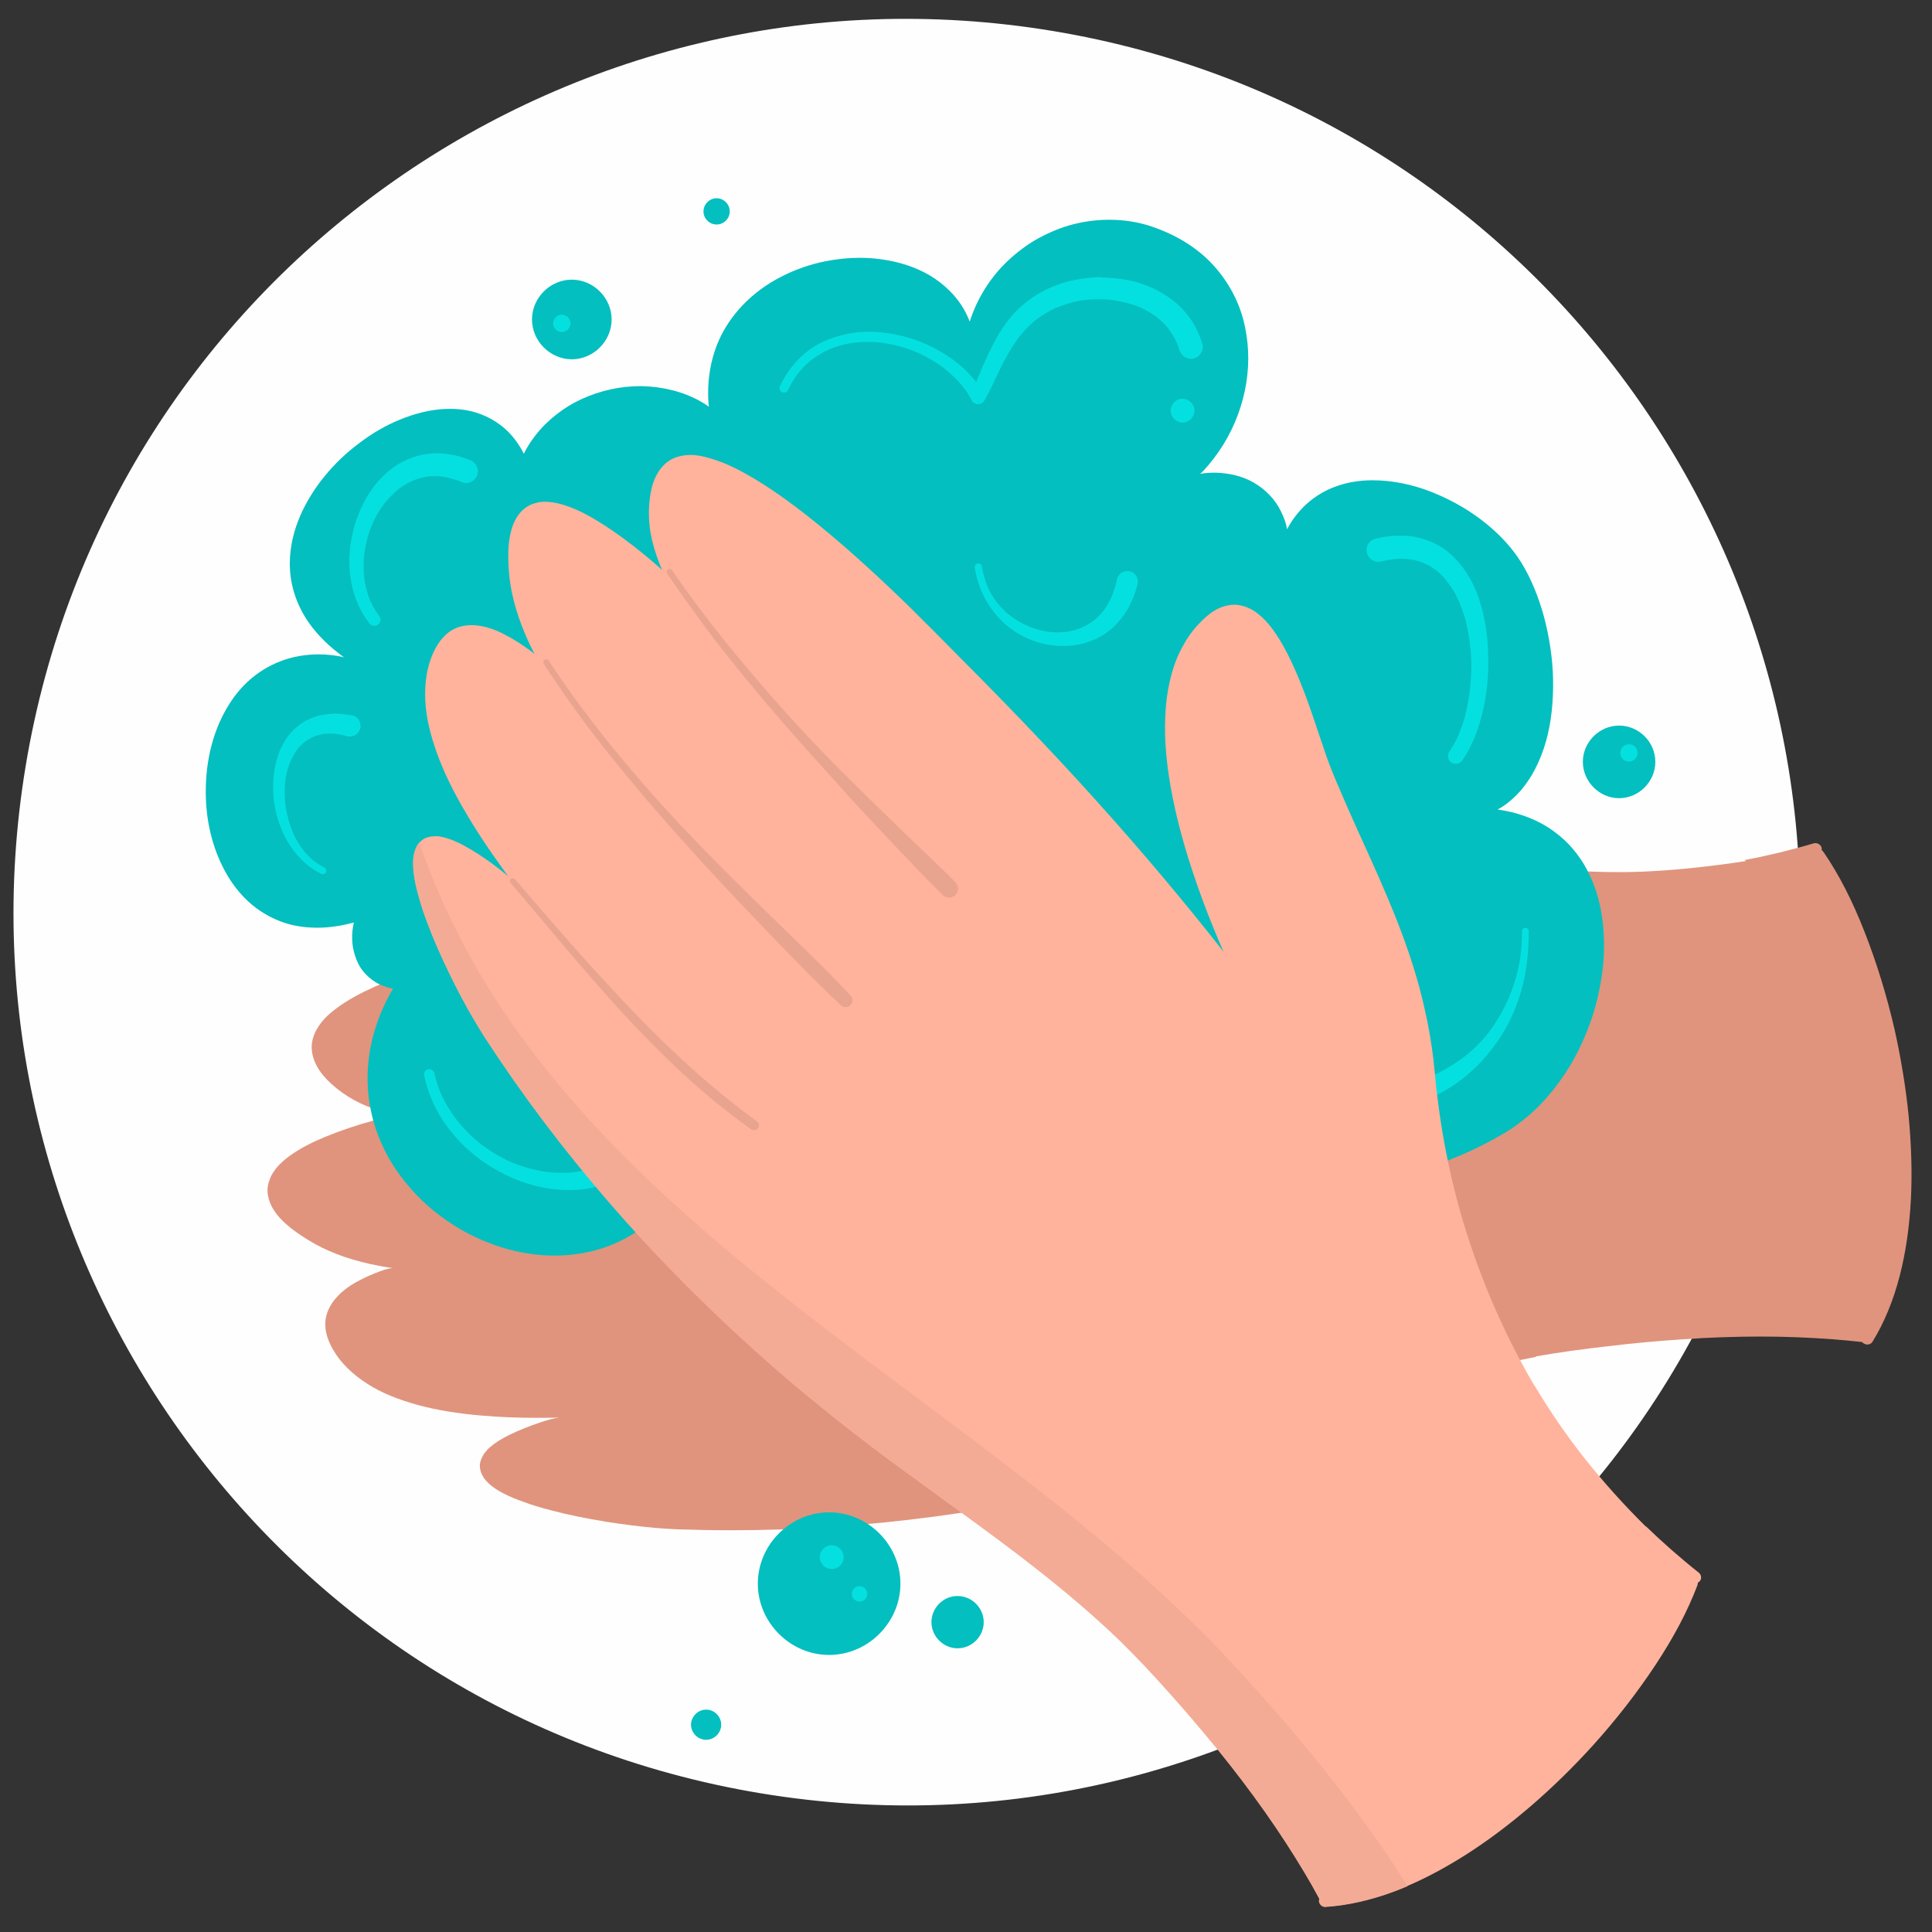 <svg width="64" height="64" viewBox="0 0 64 64" fill="none" xmlns="http://www.w3.org/2000/svg">
<rect x="0" y="0" width="64" height="64" fill="#333333" stroke="none"/>
<path d="M59.225 35.068C61.905 18.949 51.01 3.709 34.891 1.029C18.771 -1.65 3.532 9.245 0.852 25.364C-1.828 41.483 9.067 56.723 25.187 59.403C41.306 62.082 56.545 51.187 59.225 35.068Z" fill="#FEFEFE"/>
<path d="M26.513 21.496H26.438C26.163 21.496 25.911 21.535 25.678 21.602C25.458 21.665 25.265 21.779 25.096 21.937C25.056 21.973 25.021 22.016 24.985 22.071C24.891 22.201 24.824 22.362 24.789 22.539C24.726 22.85 24.773 23.157 24.828 23.417C24.899 23.756 25.025 24.087 25.21 24.429C25.363 24.72 25.576 25.016 25.863 25.331C26.103 25.598 26.391 25.854 26.737 26.122C27.355 26.59 28.084 27.012 28.97 27.405C29.962 27.85 31.084 28.236 32.406 28.582C32.981 28.736 33.584 28.874 34.194 28.996C32.249 29.063 30.064 29.248 27.702 29.531C26.54 29.673 25.355 29.838 24.088 30.031C23.481 30.126 22.879 30.22 22.277 30.323L22.037 30.362L21.84 30.398L21.604 30.437L21.202 30.508L21.056 30.531C20.328 30.653 19.604 30.775 18.883 30.909C17.533 31.165 16.411 31.413 15.352 31.693C14.734 31.858 14.163 32.031 13.6 32.22C13.017 32.421 12.517 32.626 12.064 32.85C11.608 33.075 11.238 33.311 10.927 33.575C10.789 33.697 10.671 33.823 10.584 33.953C10.474 34.106 10.399 34.267 10.356 34.433C10.277 34.74 10.348 35.09 10.557 35.421C10.655 35.578 10.797 35.74 10.986 35.913C11.194 36.102 11.438 36.279 11.714 36.433C11.99 36.586 12.301 36.716 12.671 36.822C12.832 36.87 12.997 36.909 13.163 36.949C12.891 36.976 12.62 37.047 12.387 37.114C11.777 37.283 11.261 37.46 10.809 37.645C10.427 37.803 9.986 38.004 9.588 38.295C9.427 38.413 9.289 38.535 9.171 38.673C9.143 38.704 9.116 38.74 9.092 38.779C9.068 38.815 9.041 38.85 9.021 38.885C8.982 38.948 8.95 39.019 8.915 39.126C8.864 39.263 8.848 39.425 8.872 39.582C8.903 39.759 8.966 39.929 9.072 40.086C9.175 40.252 9.316 40.409 9.505 40.574C9.687 40.732 9.915 40.897 10.206 41.074C10.789 41.437 11.466 41.696 12.281 41.877C12.533 41.929 12.781 41.976 13.013 42.007C12.864 42.015 12.714 42.066 12.588 42.114C12.352 42.2 12.127 42.299 11.919 42.409C11.738 42.499 11.564 42.61 11.403 42.736C11.242 42.866 11.116 43.004 11.021 43.137C10.915 43.287 10.84 43.448 10.801 43.622C10.726 43.96 10.809 44.33 11.045 44.728C11.289 45.149 11.675 45.527 12.19 45.854C12.643 46.141 13.179 46.362 13.875 46.551C14.474 46.712 15.159 46.826 15.958 46.893C16.553 46.944 17.155 46.968 17.801 46.968C17.954 46.968 18.104 46.968 18.261 46.964H18.383L18.533 46.96C18.32 46.984 18.119 47.047 17.911 47.114C17.537 47.24 17.194 47.377 16.867 47.535C16.612 47.661 16.399 47.795 16.222 47.948C16.159 48.003 16.104 48.066 16.053 48.133C15.993 48.216 15.958 48.291 15.923 48.389C15.875 48.523 15.891 48.688 15.958 48.83C16.025 48.976 16.131 49.102 16.281 49.22C16.43 49.338 16.6 49.436 16.808 49.535C17.045 49.649 17.293 49.736 17.505 49.81C17.738 49.889 18.001 49.968 18.304 50.043C18.789 50.173 19.367 50.291 20.072 50.409C20.647 50.499 21.182 50.566 21.702 50.614C21.954 50.637 22.206 50.649 22.458 50.661C23.021 50.68 23.576 50.692 24.163 50.692H24.261C26.442 50.692 28.702 50.539 30.977 50.236C33.186 49.94 35.438 49.499 37.678 48.917C38.78 48.629 39.891 48.306 40.969 47.96C41.851 47.677 42.729 47.377 43.544 47.094L44.292 46.838C46.363 46.129 48.571 45.397 50.859 44.952L50.898 44.929C51.65 44.799 52.398 44.692 53.252 44.598C54.059 44.499 54.902 44.421 55.752 44.366C56.634 44.303 57.508 44.275 58.343 44.275C59.142 44.275 59.941 44.307 60.721 44.366C61.028 44.389 61.335 44.417 61.638 44.452C61.65 44.452 61.666 44.456 61.681 44.456C61.713 44.484 61.725 44.496 61.74 44.503C61.776 44.527 61.815 44.539 61.859 44.539C61.929 44.539 61.992 44.507 62.028 44.448C62.414 43.822 62.717 43.09 62.929 42.271C63.13 41.496 63.252 40.657 63.303 39.7C63.343 38.842 63.319 37.933 63.221 36.917C63.13 36.023 62.977 35.075 62.76 34.102C62.5 32.972 62.166 31.89 61.768 30.874C61.366 29.846 60.925 28.984 60.418 28.24C60.39 28.201 60.366 28.173 60.339 28.153C60.355 28.145 60.347 28.102 60.343 28.079C60.315 27.988 60.229 27.929 60.134 27.929C60.111 27.929 60.087 27.933 60.067 27.941C59.311 28.165 58.544 28.35 57.788 28.492L57.839 28.523C56.729 28.693 55.709 28.803 54.808 28.854C54.441 28.878 54.036 28.89 53.599 28.89C52.997 28.89 52.402 28.866 51.843 28.823L51.886 28.866C49.741 28.657 47.627 28.193 45.603 27.476C44.564 27.098 43.56 26.661 42.623 26.177C42.387 26.059 42.154 25.929 41.922 25.803C41.804 25.736 41.686 25.669 41.568 25.602C41.422 25.52 41.28 25.437 41.135 25.362C40.658 25.102 40.139 24.858 39.587 24.63C38.694 24.256 37.713 23.945 36.584 23.677C35.666 23.457 34.729 23.279 33.902 23.122L33.446 23.035C32.887 22.925 32.32 22.815 31.757 22.693C31.588 22.657 31.253 22.587 30.922 22.492C30.662 22.417 30.407 22.343 30.147 22.264L30.021 22.224C29.765 22.146 29.505 22.071 29.245 21.996C28.733 21.854 28.048 21.673 27.332 21.571C27.017 21.516 26.749 21.496 26.513 21.496Z" fill="#E0947D"/>
<path d="M36.745 7.28C36.355 7.28 35.958 7.327 35.568 7.426C35.174 7.524 34.78 7.686 34.391 7.898C34.032 8.095 33.694 8.351 33.375 8.65C32.8 9.197 32.367 9.89 32.123 10.654C31.977 10.264 31.745 9.91 31.43 9.607C30.643 8.831 29.584 8.607 28.836 8.552C28.718 8.544 28.599 8.54 28.481 8.54C28.111 8.54 27.722 8.579 27.328 8.658C26.836 8.756 26.348 8.926 25.879 9.166C24.922 9.654 24.178 10.422 23.792 11.323C23.596 11.784 23.485 12.288 23.462 12.819C23.454 13.036 23.458 13.256 23.481 13.473C23.399 13.41 23.304 13.351 23.206 13.296C22.647 12.981 21.974 12.807 21.261 12.792C21.237 12.792 21.21 12.792 21.186 12.792C20.552 12.792 19.891 12.937 19.281 13.213C18.978 13.351 18.686 13.528 18.415 13.745C18.289 13.843 18.167 13.953 18.052 14.063C17.942 14.174 17.828 14.303 17.702 14.469C17.576 14.634 17.454 14.823 17.352 15.032C17.234 14.788 17.08 14.571 16.907 14.378C16.612 14.056 16.222 13.811 15.781 13.67C15.513 13.587 15.222 13.544 14.915 13.544C14.765 13.544 14.616 13.552 14.466 13.571C14.009 13.626 13.549 13.764 13.06 13.981C12.616 14.181 12.186 14.449 11.749 14.796C11.344 15.111 10.978 15.485 10.655 15.898C10.175 16.52 9.6 17.504 9.6 18.677C9.6 19.355 9.813 20.024 10.218 20.61C10.509 21.032 10.907 21.421 11.391 21.772C11.127 21.709 10.848 21.677 10.564 21.677C10.127 21.677 9.71 21.748 9.328 21.89C8.915 22.044 8.533 22.276 8.194 22.591C7.891 22.874 7.628 23.229 7.411 23.642C7.005 24.413 6.801 25.343 6.817 26.331C6.832 27.299 7.076 28.213 7.517 28.972C7.718 29.319 7.966 29.626 8.25 29.886C8.549 30.157 8.899 30.37 9.285 30.52C9.647 30.661 10.061 30.732 10.513 30.732C10.903 30.732 11.297 30.673 11.722 30.559C11.679 30.736 11.659 30.929 11.667 31.122C11.675 31.401 11.746 31.673 11.872 31.929C11.982 32.154 12.171 32.358 12.415 32.52C12.517 32.587 12.643 32.646 12.809 32.701C12.875 32.724 12.946 32.74 13.017 32.752C12.694 33.303 12.462 33.878 12.324 34.457C12.179 35.071 12.139 35.701 12.21 36.323C12.246 36.618 12.305 36.913 12.387 37.201C12.466 37.472 12.572 37.744 12.706 38.027C12.938 38.523 13.269 39.004 13.683 39.46C14.06 39.878 14.509 40.252 15.017 40.578C15.497 40.886 16.021 41.13 16.584 41.311C17.171 41.496 17.769 41.594 18.363 41.594C18.907 41.594 19.43 41.516 19.926 41.358C20.643 41.13 21.312 40.72 21.863 40.173C22.446 39.59 22.922 38.815 23.277 37.874C23.3 37.803 23.277 37.724 23.218 37.669C23.458 37.433 23.714 37.205 23.985 36.996C24.568 36.551 25.182 36.189 25.808 35.921C26.324 35.712 26.848 35.567 27.375 35.488C27.662 35.453 27.946 35.433 28.245 35.433C28.548 35.433 28.859 35.453 29.162 35.488C30.383 35.657 31.532 36.094 32.399 36.456C32.883 36.661 33.359 36.882 33.836 37.098L33.946 37.149L34.001 37.173C34.509 37.405 35.036 37.649 35.56 37.87C36.576 38.299 37.643 38.649 38.725 38.909C39.804 39.169 40.898 39.327 41.969 39.382C42.237 39.397 42.505 39.401 42.768 39.401C43.583 39.401 44.406 39.334 45.217 39.201C46.276 39.027 47.335 38.716 48.367 38.279C48.867 38.067 49.367 37.815 49.855 37.523C50.095 37.382 50.335 37.209 50.595 36.992C51.032 36.626 51.441 36.161 51.808 35.618C52.138 35.13 52.426 34.567 52.654 33.945C52.863 33.382 53.008 32.772 53.087 32.134C53.158 31.543 53.154 30.945 53.067 30.354C52.985 29.787 52.812 29.256 52.552 28.776C52.437 28.559 52.284 28.335 52.091 28.106C51.93 27.917 51.733 27.732 51.489 27.551C51.111 27.268 50.654 27.055 50.13 26.917C49.977 26.878 49.812 26.846 49.611 26.815C49.796 26.721 49.985 26.579 50.17 26.402C50.587 26.008 50.914 25.465 51.142 24.788C51.339 24.201 51.441 23.516 51.449 22.76C51.457 22.083 51.375 21.378 51.205 20.662C51.044 19.996 50.815 19.382 50.516 18.843C50.229 18.315 49.812 17.827 49.28 17.386C48.745 16.941 48.119 16.575 47.426 16.299C46.784 16.044 46.107 15.91 45.477 15.91H45.398C44.69 15.922 44.048 16.122 43.54 16.488C43.276 16.674 43.044 16.91 42.831 17.209C42.761 17.311 42.694 17.422 42.635 17.532C42.607 17.343 42.536 17.146 42.426 16.925C42.241 16.547 41.926 16.217 41.54 15.992C41.186 15.784 40.745 15.67 40.261 15.658H40.221C40.083 15.658 39.926 15.67 39.745 15.697C39.784 15.678 39.824 15.642 39.867 15.591C40.107 15.335 40.331 15.04 40.536 14.709C40.91 14.099 41.17 13.402 41.284 12.689C41.398 11.973 41.363 11.268 41.186 10.587C41.005 9.91 40.65 9.276 40.162 8.752C39.658 8.209 38.961 7.776 38.15 7.504C37.717 7.355 37.237 7.28 36.745 7.28ZM22.048 39.334C22.226 38.98 22.434 38.642 22.663 38.327C22.474 38.697 22.269 39.035 22.048 39.334Z" fill="#04BFBF"/>
<path d="M25.104 52.46C25.104 53.747 26.178 54.822 27.466 54.822C28.753 54.822 29.828 53.747 29.828 52.46C29.828 51.172 28.753 50.098 27.466 50.098C26.178 50.098 25.104 51.172 25.104 52.46Z" fill="#04BFBF"/>
<path d="M30.855 53.736C30.855 54.208 31.249 54.602 31.721 54.602C32.194 54.602 32.587 54.208 32.587 53.736C32.587 53.263 32.194 52.87 31.721 52.87C31.249 52.866 30.855 53.263 30.855 53.736Z" fill="#04BFBF"/>
<path d="M22.891 57.133C22.891 57.405 23.119 57.633 23.391 57.633C23.663 57.633 23.891 57.405 23.891 57.133C23.891 56.862 23.663 56.633 23.391 56.633C23.123 56.633 22.891 56.862 22.891 57.133Z" fill="#04BFBF"/>
<path d="M52.434 25.236C52.434 25.89 52.981 26.441 53.634 26.441C54.288 26.441 54.835 25.894 54.835 25.236C54.835 24.579 54.288 24.036 53.634 24.036C52.981 24.036 52.434 24.583 52.434 25.236Z" fill="#04BFBF"/>
<path d="M17.623 10.583C17.623 11.3 18.226 11.902 18.942 11.902C19.659 11.902 20.261 11.3 20.261 10.583C20.261 9.867 19.659 9.264 18.942 9.264C18.226 9.264 17.623 9.863 17.623 10.583Z" fill="#04BFBF"/>
<path d="M23.304 7.004C23.304 7.241 23.501 7.437 23.738 7.437C23.974 7.437 24.174 7.241 24.174 7.004C24.174 6.768 23.978 6.567 23.738 6.567C23.501 6.567 23.304 6.768 23.304 7.004Z" fill="#04BFBF"/>
<path d="M10.624 23.693C10.478 23.721 10.344 23.776 10.21 23.835C10.076 23.894 9.954 23.985 9.84 24.075C9.631 24.241 9.466 24.469 9.348 24.701C9.218 24.953 9.139 25.225 9.092 25.504C8.994 26.099 9.053 26.717 9.253 27.284C9.446 27.835 9.781 28.347 10.249 28.705C10.368 28.796 10.498 28.878 10.631 28.945C10.686 28.973 10.757 28.961 10.793 28.902C10.824 28.851 10.809 28.768 10.749 28.74C10.631 28.681 10.521 28.61 10.415 28.532C10.277 28.422 10.155 28.299 10.045 28.166C10.045 28.166 10.045 28.166 10.049 28.17C9.903 27.977 9.781 27.768 9.687 27.544C9.69 27.552 9.69 27.555 9.694 27.563C9.58 27.284 9.505 26.988 9.458 26.689C9.458 26.697 9.458 26.701 9.458 26.709C9.458 26.701 9.454 26.689 9.454 26.681C9.454 26.674 9.454 26.67 9.45 26.662C9.45 26.666 9.45 26.67 9.454 26.67C9.423 26.39 9.419 26.111 9.454 25.831C9.486 25.618 9.541 25.414 9.624 25.217C9.687 25.075 9.765 24.937 9.86 24.811C9.935 24.721 10.017 24.638 10.108 24.563C10.19 24.508 10.273 24.457 10.36 24.414C10.478 24.366 10.604 24.331 10.73 24.311C10.872 24.296 11.009 24.3 11.151 24.311C11.265 24.327 11.379 24.355 11.494 24.386C11.679 24.441 11.879 24.323 11.931 24.138C11.958 24.048 11.942 23.945 11.895 23.863C11.852 23.788 11.769 23.713 11.683 23.701C11.501 23.67 11.324 23.646 11.139 23.638C11.12 23.638 11.096 23.638 11.076 23.638C10.923 23.646 10.773 23.666 10.624 23.693ZM11.183 24.323C11.194 24.323 11.206 24.327 11.218 24.327C11.206 24.327 11.194 24.327 11.183 24.323ZM10.139 24.544C10.131 24.552 10.124 24.555 10.116 24.563L10.139 24.544ZM9.875 24.796C9.872 24.8 9.868 24.803 9.864 24.807C9.868 24.803 9.872 24.8 9.875 24.796ZM9.454 25.855C9.454 25.863 9.45 25.874 9.45 25.882C9.45 25.874 9.45 25.863 9.454 25.855ZM9.454 26.681C9.454 26.685 9.454 26.689 9.454 26.689C9.454 26.681 9.454 26.677 9.45 26.67C9.454 26.674 9.454 26.677 9.454 26.681Z" fill="#04E0E0"/>
<path d="M13.938 15.075C13.757 15.111 13.588 15.178 13.423 15.256C13.123 15.39 12.852 15.607 12.623 15.839C12.387 16.087 12.19 16.374 12.037 16.677C11.419 17.894 11.36 19.508 12.222 20.63C12.257 20.674 12.289 20.709 12.344 20.725C12.395 20.74 12.454 20.733 12.501 20.705C12.588 20.654 12.643 20.512 12.576 20.425C12.446 20.252 12.336 20.071 12.249 19.87C12.249 19.874 12.253 19.874 12.253 19.878C12.163 19.65 12.104 19.414 12.068 19.17C12.033 18.87 12.037 18.575 12.076 18.276C12.123 17.977 12.202 17.685 12.312 17.406C12.423 17.146 12.564 16.902 12.734 16.677C12.875 16.504 13.029 16.343 13.202 16.201C13.352 16.091 13.513 15.996 13.682 15.918C13.836 15.859 13.99 15.815 14.151 15.788C14.324 15.768 14.493 15.772 14.663 15.788C14.895 15.827 15.119 15.894 15.336 15.985C15.427 16.024 15.556 15.992 15.635 15.945C15.722 15.894 15.789 15.811 15.816 15.713C15.844 15.611 15.828 15.5 15.777 15.41C15.757 15.382 15.738 15.359 15.714 15.331C15.663 15.284 15.608 15.248 15.541 15.233C15.198 15.091 14.832 15.016 14.458 15.016H14.442C14.281 15.016 14.108 15.04 13.938 15.075ZM12.305 17.418C12.301 17.425 12.297 17.43 12.297 17.437C12.301 17.43 12.301 17.425 12.305 17.418ZM12.257 19.89C12.261 19.898 12.265 19.91 12.269 19.918C12.265 19.91 12.261 19.898 12.257 19.89Z" fill="#04E0E0"/>
<path d="M36.41 9.182C36.186 9.186 35.965 9.213 35.745 9.249C34.859 9.386 34.021 9.843 33.454 10.54C33.174 10.882 32.958 11.268 32.769 11.666C32.615 11.989 32.473 12.323 32.336 12.654C32.225 12.516 32.107 12.382 31.981 12.26C31.733 12.02 31.446 11.815 31.15 11.642C30.548 11.288 29.867 11.075 29.174 11.008C28.521 10.945 27.851 11.048 27.253 11.327C26.619 11.623 26.135 12.162 25.84 12.788C25.804 12.863 25.824 12.949 25.899 12.989C25.966 13.024 26.064 13.004 26.099 12.93C26.186 12.748 26.284 12.579 26.399 12.418C26.532 12.245 26.678 12.087 26.847 11.949C27.032 11.804 27.233 11.682 27.446 11.583C27.69 11.477 27.942 11.406 28.206 11.363C28.521 11.319 28.836 11.315 29.151 11.347C29.528 11.39 29.895 11.485 30.253 11.623C30.58 11.752 30.887 11.922 31.174 12.123C31.438 12.319 31.678 12.54 31.887 12.796C31.875 12.78 31.863 12.768 31.851 12.752C31.985 12.914 32.103 13.087 32.198 13.276C32.233 13.347 32.328 13.39 32.406 13.39C32.493 13.39 32.568 13.339 32.611 13.264C32.804 12.93 32.958 12.575 33.127 12.229C33.292 11.886 33.477 11.556 33.698 11.245C33.863 11.024 34.048 10.823 34.257 10.642C34.477 10.465 34.713 10.323 34.965 10.205C35.233 10.091 35.509 10.008 35.796 9.957C36.135 9.906 36.477 9.898 36.82 9.934C37.107 9.973 37.391 10.04 37.662 10.138C37.875 10.225 38.076 10.331 38.261 10.461C38.418 10.579 38.564 10.713 38.69 10.867C38.8 11.012 38.894 11.166 38.973 11.327C39.013 11.418 39.044 11.508 39.072 11.603C39.135 11.808 39.351 11.93 39.56 11.87C39.764 11.812 39.89 11.587 39.827 11.382C39.764 11.178 39.678 10.981 39.579 10.792C39.473 10.599 39.335 10.422 39.19 10.26C39.068 10.123 38.926 10.004 38.776 9.894C38.599 9.764 38.414 9.654 38.217 9.56C37.843 9.386 37.446 9.276 37.036 9.229C36.847 9.209 36.662 9.193 36.473 9.193C36.45 9.178 36.43 9.178 36.41 9.182ZM38.65 10.804C38.658 10.815 38.67 10.827 38.678 10.839C38.67 10.827 38.658 10.815 38.65 10.804ZM28.182 11.359C28.174 11.359 28.17 11.363 28.162 11.363C28.17 11.359 28.174 11.359 28.182 11.359ZM26.399 12.41C26.391 12.418 26.387 12.426 26.379 12.434C26.387 12.426 26.391 12.418 26.399 12.41Z" fill="#04E0E0"/>
<path d="M38.78 13.611C38.784 13.827 38.965 13.997 39.182 13.997C39.394 13.997 39.572 13.808 39.568 13.595C39.564 13.379 39.383 13.209 39.166 13.209C38.954 13.209 38.776 13.398 38.78 13.611Z" fill="#04E0E0"/>
<path d="M46.292 17.748C46.06 17.748 45.831 17.784 45.607 17.835C45.505 17.858 45.418 17.894 45.351 17.98C45.288 18.063 45.257 18.169 45.272 18.272C45.288 18.374 45.339 18.465 45.418 18.528C45.493 18.587 45.615 18.63 45.713 18.606C45.949 18.551 46.19 18.512 46.43 18.508C46.607 18.512 46.784 18.535 46.961 18.579C47.111 18.626 47.257 18.689 47.394 18.768C47.528 18.85 47.65 18.949 47.76 19.055C47.914 19.221 48.048 19.402 48.166 19.595C48.331 19.89 48.453 20.205 48.544 20.527L48.54 20.504C48.544 20.516 48.544 20.527 48.548 20.539L48.56 20.583L48.548 20.547C48.682 21.063 48.741 21.598 48.741 22.134C48.741 22.106 48.741 22.083 48.741 22.055C48.737 22.622 48.67 23.189 48.528 23.736C48.434 24.071 48.312 24.398 48.138 24.701C48.099 24.764 48.064 24.823 48.02 24.882C47.938 25 47.949 25.157 48.064 25.248C48.17 25.331 48.347 25.319 48.43 25.205C48.76 24.732 48.965 24.189 49.103 23.63C49.26 23 49.316 22.35 49.3 21.705C49.288 21.063 49.19 20.421 48.985 19.811C48.796 19.248 48.469 18.721 48.02 18.327C47.717 18.059 47.347 17.894 46.953 17.803C46.749 17.752 46.544 17.744 46.335 17.744H46.292V17.748ZM46.89 18.563C46.898 18.567 46.906 18.567 46.918 18.571C46.91 18.567 46.898 18.563 46.89 18.563ZM47.343 18.74C47.351 18.744 47.363 18.752 47.371 18.756C47.363 18.752 47.355 18.744 47.343 18.74ZM48.532 23.744C48.528 23.764 48.52 23.787 48.516 23.807C48.52 23.787 48.524 23.768 48.532 23.744ZM48.548 20.551L48.544 20.543C48.544 20.539 48.54 20.535 48.54 20.532C48.544 20.539 48.548 20.543 48.548 20.551Z" fill="#04E0E0"/>
<path d="M32.375 18.666C32.308 18.685 32.28 18.748 32.292 18.811C32.391 19.461 32.69 20.063 33.15 20.536C33.576 20.969 34.143 21.26 34.737 21.358C35.332 21.461 35.961 21.374 36.489 21.067C36.623 20.988 36.749 20.89 36.867 20.788C37.001 20.669 37.115 20.528 37.221 20.386C37.32 20.252 37.398 20.107 37.469 19.957C37.56 19.764 37.631 19.563 37.682 19.358C37.729 19.173 37.627 18.98 37.438 18.929C37.347 18.906 37.249 18.918 37.166 18.965C37.091 19.008 37.024 19.087 37.005 19.173C36.965 19.366 36.91 19.555 36.839 19.74C36.761 19.913 36.666 20.079 36.556 20.232C36.461 20.347 36.363 20.449 36.249 20.544C36.111 20.646 35.961 20.732 35.804 20.803C35.643 20.866 35.477 20.91 35.304 20.933C35.111 20.953 34.914 20.953 34.721 20.929C34.729 20.929 34.741 20.933 34.749 20.933C34.741 20.933 34.729 20.929 34.721 20.929L34.694 20.925C34.702 20.925 34.713 20.925 34.721 20.929C34.493 20.894 34.272 20.831 34.064 20.744C33.847 20.65 33.647 20.532 33.458 20.39C33.469 20.398 33.477 20.406 33.489 20.418C33.312 20.28 33.158 20.122 33.017 19.949C32.883 19.772 32.776 19.583 32.69 19.378C32.694 19.39 32.698 19.398 32.702 19.406C32.619 19.193 32.56 18.977 32.524 18.752C32.517 18.697 32.458 18.666 32.406 18.666C32.395 18.662 32.387 18.662 32.375 18.666ZM35.363 20.921C35.343 20.925 35.324 20.925 35.304 20.929C35.324 20.925 35.343 20.925 35.363 20.921ZM34.721 20.925C34.721 20.925 34.717 20.925 34.721 20.925C34.717 20.925 34.717 20.925 34.721 20.925Z" fill="#04E0E0"/>
<path d="M50.418 30.846C50.418 31.102 50.406 31.358 50.375 31.61C50.375 31.602 50.375 31.594 50.378 31.586C50.347 31.834 50.3 32.078 50.237 32.319C50.17 32.571 50.083 32.815 49.981 33.055C49.8 33.468 49.575 33.858 49.3 34.22C49.071 34.507 48.812 34.767 48.52 34.996C48.146 35.279 47.741 35.515 47.312 35.7C46.957 35.846 46.595 35.952 46.221 36.035C46.036 36.074 45.93 36.287 45.977 36.464C46.028 36.649 46.225 36.755 46.406 36.708C47.052 36.547 47.678 36.279 48.229 35.897C48.497 35.708 48.749 35.496 48.977 35.263C49.201 35.035 49.402 34.787 49.587 34.523C49.949 34.015 50.213 33.441 50.386 32.842C50.571 32.197 50.646 31.515 50.642 30.842C50.642 30.783 50.595 30.732 50.532 30.732C50.469 30.736 50.418 30.787 50.418 30.846ZM49.997 33.015C49.993 33.023 49.989 33.027 49.989 33.035C49.989 33.027 49.993 33.023 49.997 33.015Z" fill="#04E0E0"/>
<path d="M14.171 35.421C14.076 35.449 14.033 35.543 14.053 35.634C14.135 36.016 14.269 36.382 14.446 36.728C14.623 37.079 14.856 37.398 15.112 37.689C15.631 38.275 16.297 38.732 17.017 39.039C17.73 39.342 18.525 39.484 19.296 39.398C19.489 39.374 19.678 39.338 19.867 39.291C20.072 39.236 20.269 39.161 20.466 39.075C20.844 38.905 21.194 38.661 21.493 38.378C21.639 38.24 21.631 38 21.493 37.858C21.352 37.716 21.115 37.716 20.974 37.858C20.855 37.98 20.73 38.094 20.596 38.197C20.391 38.35 20.17 38.476 19.938 38.586C19.655 38.705 19.363 38.779 19.06 38.827C18.734 38.866 18.403 38.862 18.076 38.819C17.702 38.76 17.336 38.661 16.986 38.52C16.615 38.358 16.269 38.157 15.946 37.913C15.962 37.925 15.974 37.937 15.989 37.949C15.659 37.693 15.36 37.398 15.104 37.067C14.895 36.787 14.718 36.492 14.58 36.173L14.6 36.212C14.509 35.996 14.438 35.776 14.387 35.547C14.371 35.472 14.297 35.421 14.222 35.421C14.198 35.417 14.182 35.417 14.171 35.421ZM19.052 38.823L18.989 38.831C19.013 38.827 19.033 38.827 19.052 38.823Z" fill="#04E0E0"/>
<path d="M27.158 51.582C27.158 51.799 27.336 51.976 27.552 51.976C27.769 51.976 27.946 51.799 27.946 51.582C27.946 51.366 27.769 51.188 27.552 51.188C27.336 51.188 27.158 51.366 27.158 51.582Z" fill="#04E0E0"/>
<path d="M28.218 52.799C28.218 52.94 28.336 53.054 28.473 53.054C28.615 53.054 28.729 52.936 28.729 52.799C28.729 52.661 28.611 52.543 28.473 52.543C28.336 52.543 28.218 52.657 28.218 52.799Z" fill="#04E0E0"/>
<path d="M53.674 24.941C53.674 25.098 53.804 25.228 53.961 25.228C54.118 25.228 54.248 25.098 54.248 24.941C54.248 24.784 54.118 24.654 53.961 24.654C53.804 24.654 53.674 24.787 53.674 24.941Z" fill="#04E0E0"/>
<path d="M18.324 10.713C18.324 10.867 18.454 11 18.611 11C18.765 11 18.899 10.87 18.899 10.713C18.899 10.556 18.769 10.425 18.611 10.425C18.458 10.425 18.324 10.556 18.324 10.713Z" fill="#04E0E0"/>
<path d="M22.879 15.071C22.694 15.071 22.517 15.103 22.359 15.162C22.064 15.276 21.824 15.532 21.678 15.886C21.607 16.063 21.556 16.272 21.525 16.516C21.489 16.8 21.485 17.095 21.517 17.402C21.548 17.709 21.623 18.04 21.749 18.406C21.804 18.567 21.863 18.721 21.93 18.878C21.733 18.697 21.533 18.528 21.324 18.359C20.848 17.969 20.407 17.646 19.981 17.374C19.659 17.17 19.226 16.91 18.753 16.752C18.556 16.685 18.379 16.646 18.206 16.63C18.163 16.626 18.123 16.622 18.08 16.622C18.037 16.622 17.993 16.622 17.95 16.626C17.875 16.63 17.796 16.646 17.694 16.677C17.556 16.717 17.419 16.796 17.304 16.906C17.182 17.024 17.084 17.174 17.009 17.351C16.938 17.524 16.887 17.729 16.859 17.981C16.824 18.288 16.836 18.599 16.852 18.839C16.891 19.52 17.068 20.225 17.391 20.992C17.489 21.229 17.596 21.453 17.706 21.666C17.596 21.571 17.474 21.485 17.352 21.402C17.147 21.26 16.938 21.134 16.726 21.024C16.541 20.925 16.352 20.847 16.163 20.792C15.97 20.736 15.789 20.709 15.619 20.709C15.434 20.709 15.261 20.741 15.104 20.807C14.789 20.941 14.537 21.217 14.348 21.634C14.147 22.075 14.06 22.607 14.088 23.209C14.115 23.744 14.241 24.311 14.489 24.988C14.702 25.575 15.001 26.193 15.407 26.882C15.761 27.492 16.182 28.13 16.694 28.835L16.745 28.906L16.836 29.028C16.674 28.89 16.501 28.76 16.332 28.63C16.005 28.39 15.694 28.189 15.387 28.02C15.139 27.882 14.907 27.788 14.682 27.732C14.604 27.713 14.521 27.701 14.438 27.701C14.332 27.701 14.249 27.713 14.155 27.74C14.021 27.78 13.899 27.882 13.824 28.012C13.745 28.15 13.706 28.307 13.694 28.492C13.686 28.673 13.698 28.866 13.737 29.102C13.781 29.366 13.852 29.618 13.915 29.831C13.986 30.079 14.076 30.335 14.182 30.618C14.371 31.118 14.608 31.657 14.903 32.268C15.159 32.795 15.411 33.268 15.674 33.721C15.8 33.941 15.934 34.154 16.068 34.366C16.359 34.815 16.671 35.279 17.021 35.779C18.281 37.583 19.726 39.37 21.312 41.09C22.812 42.716 24.47 44.307 26.241 45.811C27.092 46.531 27.989 47.252 28.918 47.952C29.643 48.5 30.387 49.039 31.111 49.563L31.753 50.027C33.524 51.311 35.391 52.696 37.076 54.318C37.076 54.318 37.091 54.33 37.095 54.33C37.099 54.33 37.107 54.338 37.107 54.338C37.607 54.838 38.131 55.385 38.741 56.07C39.296 56.688 39.843 57.334 40.371 57.98C41.493 59.365 42.43 60.696 43.233 62.043C43.39 62.306 43.544 62.574 43.69 62.846C43.697 62.861 43.709 62.877 43.721 62.897C43.709 62.917 43.705 62.944 43.709 62.968C43.713 63.074 43.8 63.161 43.902 63.161C44.642 63.114 45.41 62.94 46.197 62.645C46.945 62.365 47.701 61.98 48.508 61.472C49.237 61.011 49.969 60.468 50.737 59.806C51.433 59.204 52.119 58.535 52.772 57.814C53.532 56.972 54.229 56.078 54.843 55.149C55.453 54.224 55.902 53.37 56.221 52.535C56.233 52.499 56.244 52.464 56.244 52.425C56.268 52.417 56.292 52.397 56.311 52.374C56.378 52.287 56.359 52.165 56.272 52.094C55.67 51.618 55.075 51.094 54.504 50.543L54.536 50.586C53.8 49.858 53.111 49.094 52.493 48.311C51.898 47.559 51.331 46.736 50.815 45.866L50.835 45.913C49.76 44.082 48.914 42.086 48.327 39.98C48.04 38.921 47.819 37.85 47.674 36.791C47.638 36.531 47.607 36.268 47.575 36.008C47.56 35.87 47.548 35.736 47.536 35.598C47.52 35.433 47.504 35.272 47.485 35.106C47.422 34.559 47.323 33.992 47.193 33.421C46.985 32.48 46.674 31.5 46.245 30.417C45.91 29.571 45.528 28.724 45.158 27.91L44.965 27.484C44.729 26.961 44.497 26.433 44.272 25.902C44.174 25.669 44.06 25.39 43.957 25.102C43.871 24.847 43.784 24.595 43.697 24.339C43.599 24.04 43.497 23.744 43.394 23.445C43.201 22.902 42.957 22.26 42.642 21.642C42.489 21.347 42.339 21.095 42.182 20.878C42.024 20.654 41.847 20.469 41.662 20.323C41.481 20.181 41.276 20.087 41.056 20.047C41.001 20.036 40.946 20.032 40.886 20.032C40.729 20.032 40.556 20.071 40.394 20.142C40.115 20.264 39.89 20.481 39.705 20.674C39.473 20.918 39.276 21.209 39.099 21.563C38.95 21.858 38.831 22.201 38.741 22.614C38.662 22.961 38.615 23.343 38.599 23.784C38.568 24.547 38.646 25.386 38.831 26.347C39.04 27.413 39.371 28.555 39.843 29.831C40.052 30.39 40.28 30.961 40.532 31.528C39.229 29.866 37.816 28.189 36.331 26.54C35.572 25.693 34.757 24.823 33.847 23.87C33.422 23.429 32.997 22.992 32.568 22.555C32.41 22.394 32.249 22.233 32.087 22.071L31.796 21.78L31.694 21.674C31.178 21.15 30.658 20.626 30.135 20.11C29.147 19.146 28.296 18.374 27.469 17.677C26.966 17.256 26.497 16.886 26.029 16.548C25.536 16.193 25.08 15.898 24.631 15.654C24.186 15.41 23.781 15.245 23.387 15.146C23.206 15.095 23.036 15.071 22.879 15.071ZM24.966 22.425C24.91 22.366 24.855 22.307 24.804 22.248C24.698 22.134 24.592 22.016 24.489 21.898C24.647 22.075 24.808 22.252 24.966 22.425Z" fill="#FFB39C"/>
<path d="M13.816 28.008C13.738 28.15 13.694 28.307 13.682 28.492C13.675 28.669 13.69 28.862 13.726 29.102C13.777 29.386 13.852 29.654 13.903 29.831C13.974 30.083 14.064 30.338 14.171 30.618C14.356 31.11 14.592 31.653 14.891 32.268C15.139 32.779 15.391 33.256 15.663 33.72C15.789 33.937 15.923 34.153 16.056 34.366C16.348 34.815 16.659 35.275 17.009 35.779C18.269 37.578 19.714 39.37 21.3 41.094C22.808 42.724 24.466 44.315 26.229 45.815C27.072 46.527 27.973 47.248 28.906 47.956C29.576 48.46 30.269 48.964 30.891 49.417L31.095 49.566L31.737 50.031C33.509 51.314 35.383 52.708 37.06 54.318C37.674 54.921 38.194 55.476 38.725 56.074C39.268 56.68 39.816 57.322 40.355 57.983C41.477 59.369 42.414 60.7 43.217 62.046C43.375 62.31 43.528 62.578 43.674 62.85C43.678 62.865 43.69 62.881 43.705 62.901C43.697 62.913 43.69 62.94 43.69 62.972C43.694 63.078 43.788 63.172 43.894 63.172C44.627 63.125 45.402 62.952 46.193 62.657C46.339 62.602 46.485 62.542 46.627 62.483C46.17 61.755 45.69 61.042 45.182 60.35C44.087 58.838 42.894 57.405 41.65 56.015C41.654 56.023 41.662 56.027 41.666 56.035C41.146 55.452 40.619 54.877 40.072 54.318C39.591 53.83 39.099 53.358 38.599 52.893C37.591 51.964 36.548 51.078 35.481 50.216C32.643 47.929 29.666 45.822 26.788 43.586C25.355 42.476 23.942 41.33 22.592 40.118C21.269 38.933 20.005 37.681 18.848 36.334C17.694 34.992 16.643 33.559 15.761 32.023C15.32 31.252 14.919 30.461 14.564 29.649C14.316 29.079 14.092 28.5 13.887 27.909C13.867 27.933 13.84 27.968 13.816 28.008Z" fill="#F3AB95"/>
<path d="M16.934 29.102C16.891 29.13 16.871 29.201 16.907 29.24C17.521 29.957 18.119 30.681 18.73 31.398C19.352 32.13 19.978 32.854 20.627 33.563C21.269 34.26 21.934 34.933 22.627 35.575C23.336 36.228 24.084 36.846 24.871 37.402C24.907 37.425 24.942 37.445 24.989 37.441C25.033 37.437 25.076 37.417 25.103 37.386C25.159 37.323 25.159 37.209 25.088 37.157C24.568 36.776 24.064 36.382 23.572 35.965C23.064 35.535 22.568 35.083 22.088 34.622C21.143 33.713 20.249 32.748 19.371 31.776C19.375 31.78 19.375 31.78 19.379 31.784C18.993 31.355 18.619 30.925 18.241 30.492C17.848 30.044 17.458 29.591 17.072 29.138C17.048 29.11 17.017 29.095 16.985 29.095C16.966 29.087 16.95 29.091 16.934 29.102ZM19.367 31.768C19.363 31.764 19.363 31.764 19.359 31.76C19.363 31.76 19.367 31.764 19.367 31.768Z" fill="#E9A48F"/>
<path d="M18.041 21.854C17.997 21.886 17.986 21.945 18.013 21.992C18.344 22.5 18.686 23 19.041 23.492C19.395 23.988 19.765 24.468 20.143 24.945C20.903 25.901 21.698 26.831 22.513 27.74C22.517 27.744 22.521 27.748 22.521 27.748L22.537 27.768C23.387 28.716 24.257 29.653 25.143 30.571C26.033 31.496 26.922 32.429 27.863 33.307C27.954 33.394 28.111 33.374 28.186 33.283C28.225 33.24 28.245 33.181 28.241 33.118C28.237 33.098 28.233 33.079 28.229 33.059C28.214 33.02 28.194 32.988 28.162 32.96C27.639 32.398 27.088 31.858 26.537 31.319C26.269 31.059 25.997 30.799 25.729 30.535C25.442 30.256 25.159 29.976 24.871 29.697C23.761 28.61 22.674 27.5 21.639 26.343C21.647 26.35 21.655 26.358 21.663 26.366C21.037 25.665 20.43 24.945 19.852 24.209C19.261 23.453 18.698 22.681 18.175 21.878C18.155 21.851 18.123 21.835 18.092 21.835C18.076 21.839 18.056 21.843 18.041 21.854Z" fill="#E9A48F"/>
<path d="M22.123 18.858C22.08 18.89 22.068 18.949 22.096 18.996C22.517 19.614 22.95 20.221 23.395 20.819C23.855 21.437 24.336 22.036 24.828 22.634C25.304 23.209 25.788 23.776 26.281 24.335C26.785 24.91 27.296 25.469 27.808 26.035C27.796 26.024 27.784 26.012 27.773 26C28.332 26.626 28.903 27.236 29.481 27.846C30.064 28.457 30.639 29.075 31.245 29.661C31.363 29.776 31.564 29.748 31.666 29.63C31.717 29.571 31.745 29.496 31.737 29.417C31.733 29.335 31.694 29.268 31.635 29.209C31.162 28.732 30.67 28.272 30.182 27.803C29.678 27.319 29.178 26.835 28.682 26.346C28.202 25.874 27.721 25.402 27.257 24.917C26.781 24.421 26.312 23.918 25.855 23.406C25.855 23.41 25.859 23.41 25.859 23.41C25.218 22.689 24.596 21.957 23.989 21.205C23.387 20.453 22.804 19.681 22.261 18.886C22.241 18.858 22.21 18.843 22.178 18.843C22.159 18.843 22.139 18.847 22.123 18.858ZM25.851 23.402C25.844 23.394 25.84 23.386 25.832 23.378C25.84 23.386 25.844 23.394 25.851 23.402Z" fill="#E9A48F"/>
</svg>
